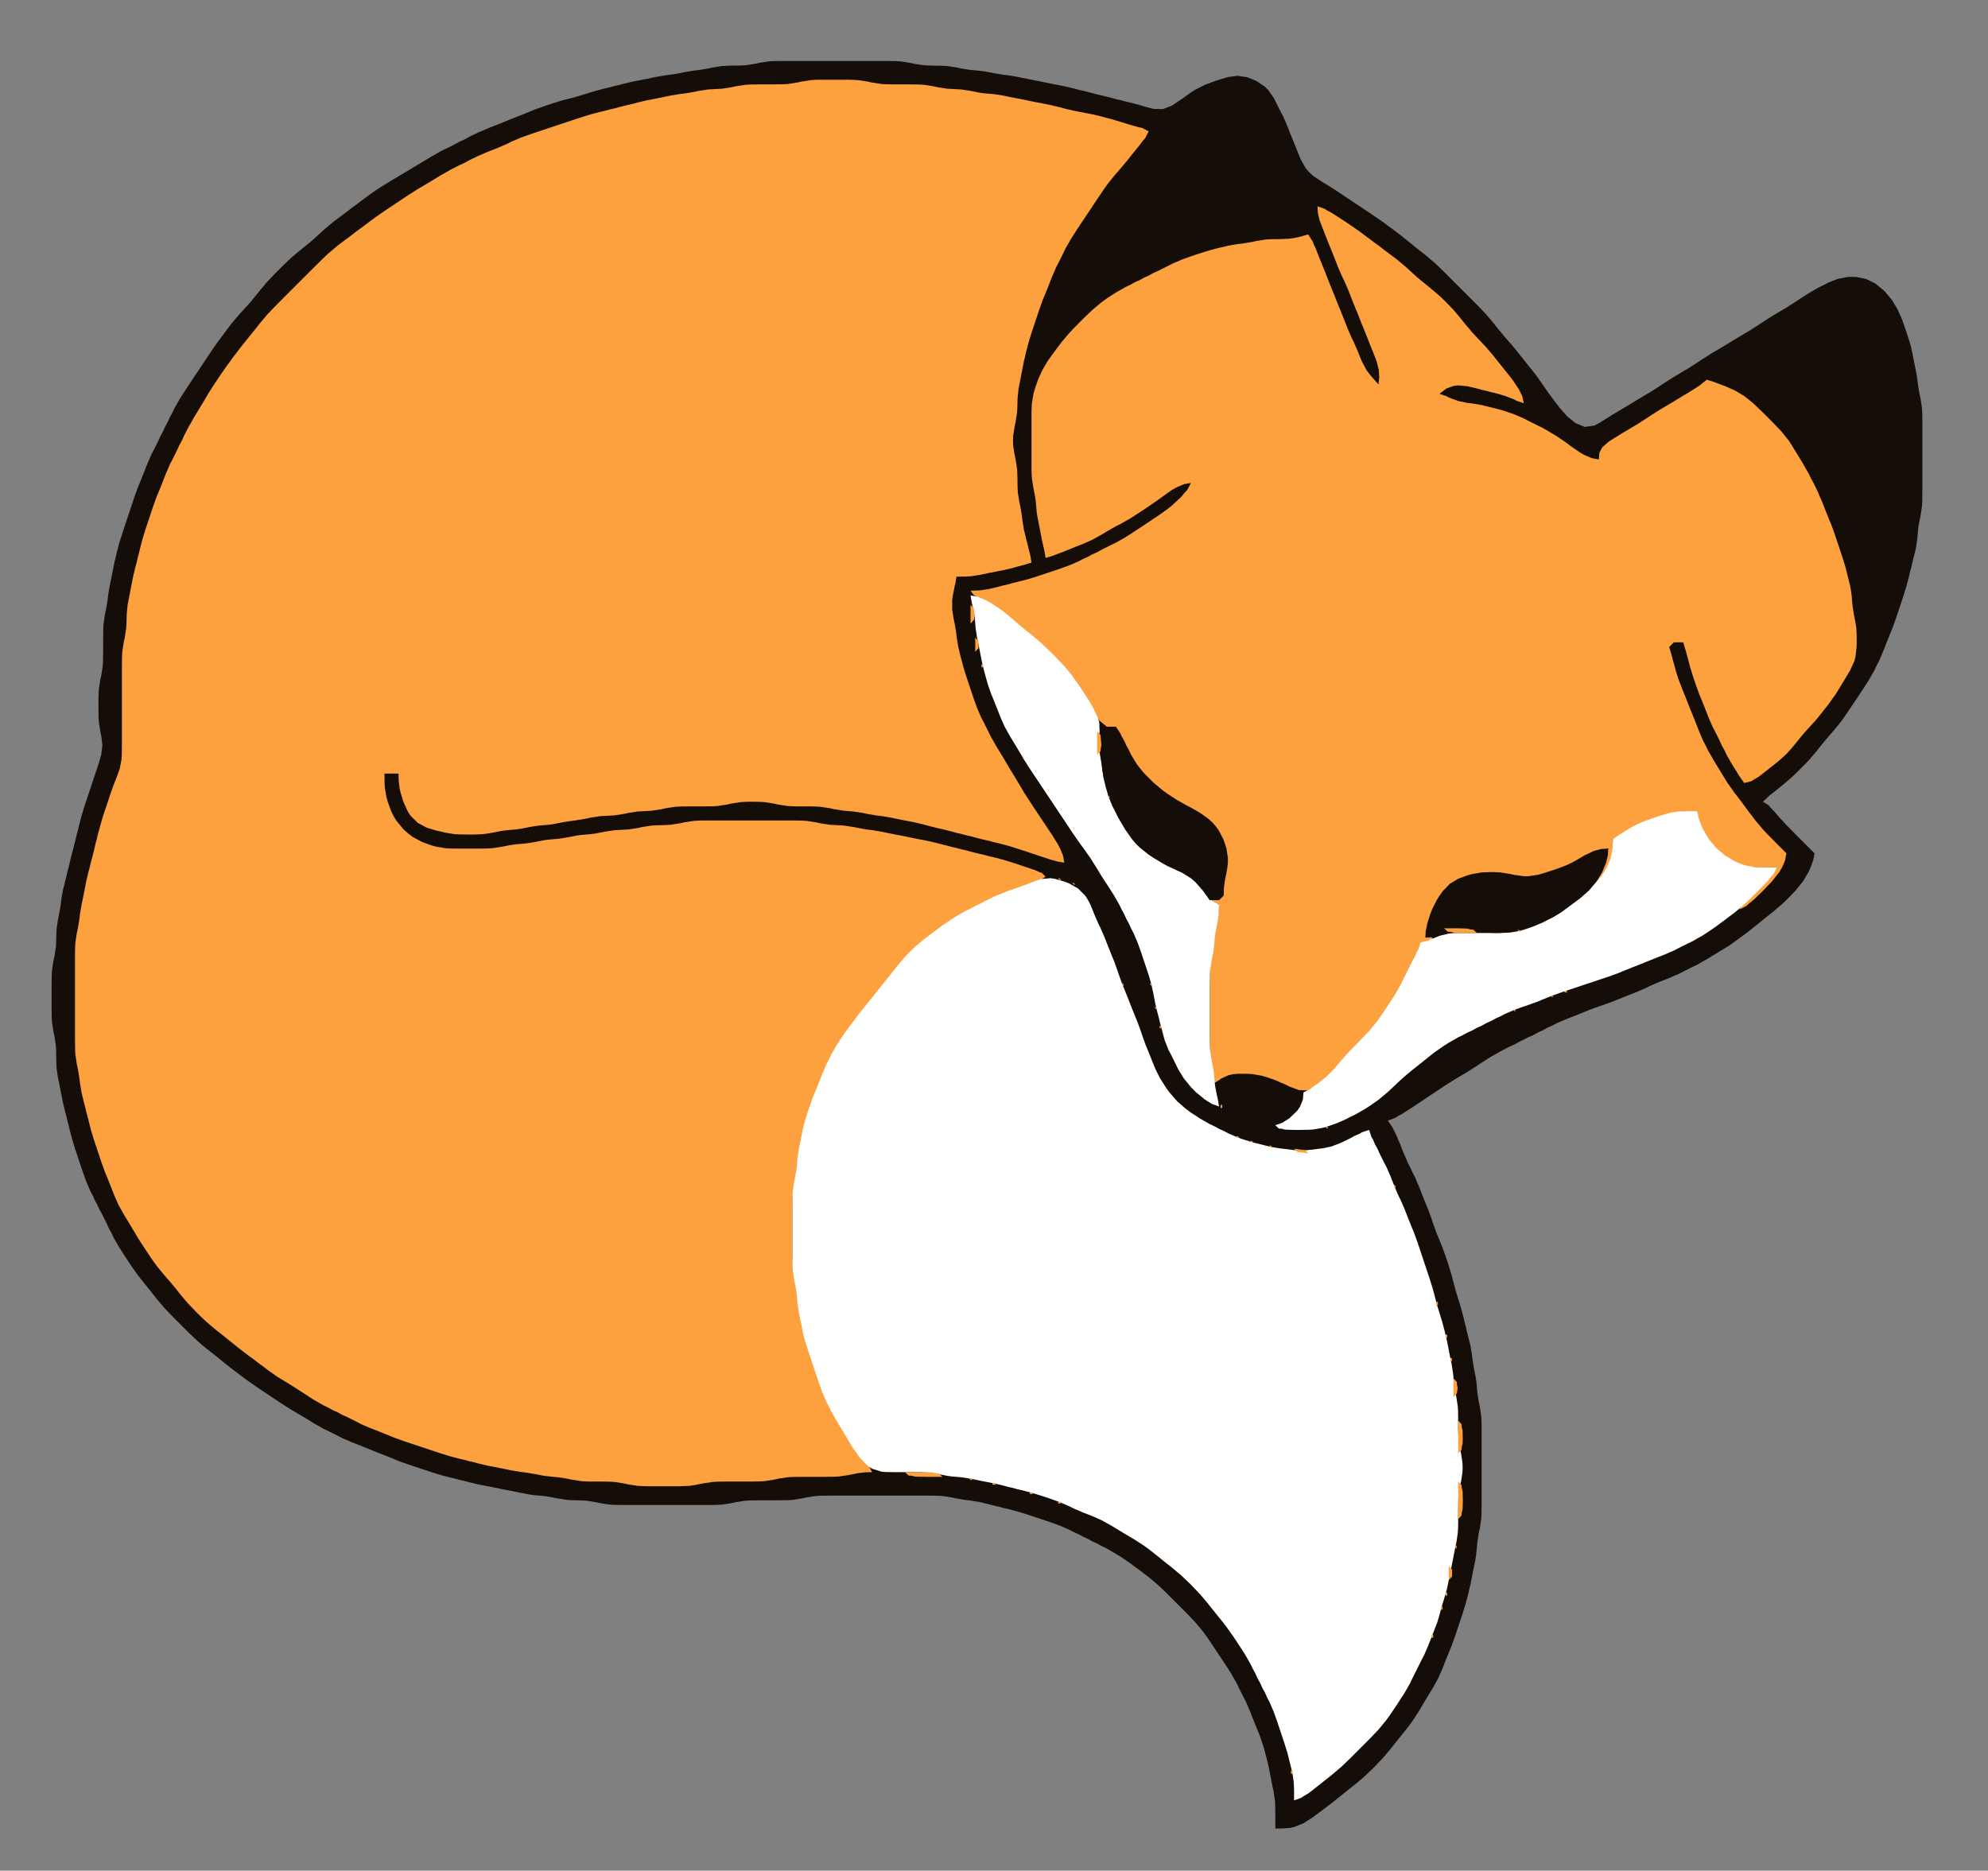 <?xml version="1.0" standalone="yes"?>
<svg xmlns="http://www.w3.org/2000/svg" width="424" height="399">
<rect width="100%" height="100%" fill="#808080" stroke="none"/>
<path style="fill:transparent;" d="M0 0L0 399L110 399L424 399L424 0L0 0z"/>
<path style="fill:#150e08; stroke:none;" d="M272 390L273.5 390L275.056 389.889L276 389.694L278 388.889L280 387.611L281 386.861L283 385.361L284 384.611L285 383.806L286 383L288 381.389L289 380.611L291 378.917L293 377L294.917 375L296.611 373L298.194 371L299.806 369L300.583 368L301.306 367L302.611 365L303.194 364L304.389 362L305.611 360L306.167 359L306.722 358L307.611 356L308.389 354L309.194 352L309.611 351L309.972 350L310.333 349L311 347L311.667 345L312 344L312.306 343L312.611 342L313.139 340L313.361 339L313.611 338L313.806 337L314.194 335L314.611 333L314.778 332L315 330L315.083 329L315.389 327L315.611 326L315.917 324L315.972 323L316 321L316 319L316 311L316 306L316 304L315.972 303L315.917 302L315.611 300L315.389 299L315.083 297L314.917 295L314.778 294L314.389 292L314.056 290L313.944 289L313.611 287L313.361 286L312.861 284L312.639 283L312.361 282L312.139 281L311.611 279L311.306 278L310.694 276L310.389 275L309.861 273L309.611 272L309.306 271L309 270L308.333 268L307.611 266L306.806 264L306.389 263L305.667 261L305.333 260L304.972 259L304.611 258L304.194 257L303.389 255L302.611 253L301.75 251L301.222 250L300.778 249L300.25 248L299.833 247L299.389 246L298.611 244L298.167 243L297.778 242.056L297 240.5L296 239L297.5 238.472L298.056 238.111L299.056 237.583L300 236.972L301 236.333L302 235.667L305 233.667L306 233L308 231.667L309 231.028L310 230.389L312 229.194L313 228.611L315 227.333L316 226.667L318 225.389L319 224.833L320 224.25L322 223.222L323 222.778L324 222.222L326 221.222L327 220.778L328 220.222L329 219.778L330 219.222L331 218.778L332 218.25L334 217.389L336 216.611L338 215.806L339 215.389L341 214.667L342 214.333L343 213.972L344 213.611L345 213.194L347 212.389L349 211.611L351 210.75L352 210.25L354 209.389L356 208.611L357 208.167L358 207.75L359 207.222L361 206.222L362 205.75L363 205.167L364 204.611L366 203.389L368 202.167L369 201.556L370 200.833L372 199.361L373 198.611L374 197.806L376 196.194L377 195.389L378 194.611L380 192.917L381 191.972L382.917 190L384.528 188L385.722 186L386.139 185.056L386.722 183.5L387 182L383 178L381.028 176L379.222 174.028L378.444 173.111L377.667 172.306L377.25 171.778L376 171L377.5 169.583L378.056 169.167L380 167.611L382 165.917L383 164.972L384.972 163L385.917 162L387.611 160L388.389 159L389.222 158L390.056 157L390.944 156L392.583 154L393.306 153L394.667 151L396 149L397.333 147L397.972 146L398.611 145L399.75 143L400.222 142L400.75 141L401.167 140L401.611 139L402.389 137L403.194 135L403.611 134L404.333 132L404.667 131L405.333 129L406 127L406.306 126L406.611 125L407.139 123L407.361 122L407.639 121L407.861 120L408.361 118L408.611 117L408.917 115L409.083 113L409.222 112L409.611 110L409.917 108L409.972 107L410 105L410 104L410 102L410 95L410 92L410 91L410 89L409.972 88L409.917 87L409.611 85L409.389 84L409.056 82L408.944 81L408.611 79L408.194 77L407.806 75L407.583 74L407.306 73L406.667 71L405.972 69L405.611 68L405.167 67L404.722 66L403.528 64L401.917 62.083L400 60.5L398 59.5L396 59.083L395 59.056L394 59.083L392 59.472L390 60.25L389 60.778L388 61.25L386 62.389L385 63.028L384 63.667L383 64.333L381 65.611L379 66.805L378 67.389L376 68.667L375 69.333L373 70.611L372 71.195L370 72.389L368 73.611L366 74.805L365 75.389L363 76.667L362 77.333L360 78.611L359 79.195L357 80.389L355 81.667L354 82.333L353 82.972L352 83.611L351 84.195L349 85.389L347 86.611L345 87.805L344 88.389L343 89.028L341 90.278L340 90.778L338 91.056L336.028 90.25L334.222 88.778L332.639 86.972L331.139 85L330.389 84L329 82L328.306 81L327.583 80L326.806 79L325.194 77L323.611 75L321.944 73L321.056 72L319.389 70L318.611 69L316.917 67L315 65L313 63L310 60L308 58L307 57.028L306 56.083L304 54.389L303 53.611L302 52.806L300 51.194L299 50.389L297 48.861L296 48.139L295 47.389L294 46.694L293 46L292 45.333L290 44L287 42L285 40.667L283 39.389L282 38.806L280.083 37.528L279.25 36.75L278.5 35.917L277.417 34L276.611 32L275.806 30L275.389 29L274.611 27L273.75 25L273.222 24L272.222 22L271.75 21.028L270.528 19.25L269.75 18.472L267.972 17.278L267 16.861L266 16.472L264 16.167L262 16.417L260 17L259 17.333L257 18.083L255 19.083L254 19.722L252 21.139L250 22.5L248 23.278L246 23.222L244 22.695L243 22.389L241 21.861L240 21.639L239 21.361L238 21.139L237 20.861L235 20.361L234 20.139L233 19.861L231 19.361L230 19.139L229 18.861L227 18.389L226 18.195L224 17.805L223 17.611L222 17.389L221 17.195L219 16.805L218 16.611L217 16.389L215 16.055L214 15.944L212 15.611L210 15.222L208 15L207 14.917L205 14.611L204 14.389L202 14.083L201 14.028L199 14L198 13.972L197 13.917L195 13.611L194 13.389L192 13.083L191 13.028L189 13L187 13L179 13L170 13L168 13L167 13L165 13.028L164 13.083L162 13.389L161 13.611L159 13.917L158 13.972L156 14L155 14.028L154 14.083L152 14.389L151 14.611L149 14.944L148 15.056L146 15.389L144 15.778L142 16.055L140 16.389L138 16.805L136 17.195L135 17.389L133 17.861L132 18.139L131 18.361L130 18.639L129 18.861L127 19.389L126 19.695L124 20.305L123 20.611L121 21.139L120 21.389L119 21.695L118 22L116 22.667L114 23.389L113 23.805L111 24.611L109 25.389L108 25.805L106 26.611L104 27.389L103 27.833L102 28.25L100 29.222L99 29.778L98 30.222L97 30.778L95 31.778L94 32.25L93 32.833L92 33.389L90 34.611L89 35.194L88 35.806L86 37L84 38.194L83 38.806L81 40.028L79 41.389L78 42.139L77 42.861L76 43.639L75 44.361L74 45.139L72 46.639L71 47.389L69 49.083L67 50.917L66 51.778L64 53.389L63 54.222L62 55.083L60 57L59 58L57.083 60L55.389 62L53.778 64L52.917 65L51.083 67L49.389 69L48.639 70L47.139 72L46.389 73L45 75L44.333 76L43 78L41 81L40.333 82L39.028 84L38.389 85L37.25 87L36.778 88L36.222 89L35.778 90L35.222 91L34.778 92L34.222 93L33.778 94L32.778 96L32.25 97L31.833 98L31.389 99L30.611 101L29.806 103L29.389 104L28.667 106L28.333 107L27.667 109L26.667 112L26.333 113L25.694 115L25.389 116L24.861 118L24.639 119L24.389 120L24.194 121L23.806 123L23.389 125L23.056 127L22.944 128L22.611 130L22.389 131L22.083 133L22.028 134L22 136L22 138L22 139L21.972 141L21.917 142L21.611 144L21.389 145L21.083 147L21.028 148L21 149L21 151L21.028 153L21.083 154L21.389 156L21.611 157L21.833 159L21.583 161L21.306 162L21 163L20.333 165L18.667 170L18 172L17.389 174L17.139 175L16.861 176L16.639 177L16.361 178L16.139 179L15.861 180L15.639 181L15.361 182L14.861 184L14.639 185L14.361 186L14.139 187L13.639 189L13.389 190L13.056 192L12.944 193L12.778 194L12.389 196L12.083 198L12.028 199L11.972 201L11.917 202L11.611 204L11.389 205L11.083 207L11.028 208L11 210L11 212L11 215L11.028 217L11.083 218L11.389 220L11.611 221L11.917 223L11.972 224L12 226L12.028 227L12.083 228L12.389 230L12.611 231L12.806 232L13.194 234L13.389 235L13.861 237L14.139 238L14.361 239L14.639 240L14.861 241L15.389 243L15.694 244L16 245L16.667 247L17.333 249L17.667 250L18.028 251L18.389 252L19.25 254L19.778 255L20.222 256L20.778 257L21.222 258L21.778 259L22.778 261L23.222 262L23.778 263L24.25 264L25.389 266L26.028 267L27.333 269L28 270L29.417 272L30.194 273L31.806 275L32.611 276L33.389 277L35.083 279L36.028 280L38 282L39 283L40 284L42 285.917L43 286.778L44 287.611L46 289.194L48 290.806L49 291.611L50 292.361L51 293.139L53 294.611L54 295.306L55 296L57 297.333L59 298.667L60 299.333L62 300.611L63 301.194L65 302.389L67 303.611L68 304.167L69 304.75L70 305.222L72 306.222L73 306.75L74 307.167L75 307.611L77 308.389L79 309.194L80 309.611L82 310.389L84 311.194L85 311.611L86 311.972L87 312.333L88 312.667L90 313.333L92 314L93 314.306L94 314.611L96 315.139L97 315.361L98 315.639L99 315.861L100 316.139L102 316.611L103 316.806L105 317.194L106 317.389L107 317.611L108 317.806L110 318.194L111 318.389L113 318.778L114 318.917L116 319.083L117 319.222L119 319.611L121 319.917L122 319.972L124 320.028L125 320.083L127 320.389L128 320.611L130 320.917L131 320.972L133 321L136 321L144 321L150 321L152 321L153 320.972L154 320.917L156 320.611L157 320.389L159 320.083L160 320.028L162 320L163 320L166 320L168 319.972L169 319.917L171 319.611L172 319.389L174 319.083L175 319.028L177 319L178 319L180 319L189 319L196 319L198 319L200 319.028L201 319.083L203 319.389L204 319.611L205 319.778L206 319.944L207 320.056L209 320.389L211 320.861L212 321.139L213 321.361L214 321.639L215 321.861L217 322.389L219 323L220 323.333L222 324L224 324.667L225 325.028L226 325.389L228 326.25L229 326.778L230 327.222L231 327.778L232 328.222L233 328.778L234 329.222L235 329.778L236 330.25L237 330.833L239 332.028L241 333.389L242 334.139L243 334.861L245 336.389L247 338.083L248 339.028L249 340L251 342L253 344L254.917 346L256.583 348L257.306 349L258 350L259.333 352L260.667 354L261.333 355L262.611 357L263.167 358L263.75 359L264.222 360L265.222 362L265.75 363L266.167 364L266.611 365L267.389 367L268.194 369L268.611 370L268.972 371L269.611 373L269.861 374L270.139 375L270.611 377L270.806 378L271.194 380L271.389 381L271.611 382L271.917 384L271.972 385L272 386.944L272 387.944L272 390z"/>
<path style="fill:#fda13f; stroke:none;" d="M186 314L185.25 312.5L184.778 311.944L184.111 310.944L183.389 310L182.028 308L180.806 306L179.611 304L178.389 302L177.833 301L177.25 300L176.778 299L176.25 298L175.389 296L175.028 295L174.667 294L174.333 293L173.667 291L172.667 288L172.333 287L172 286L171.417 284L171.194 283L170.806 281L170.389 279L170.083 277L169.917 275L169.778 274L169.389 272L169.222 271L169.083 270L169 268L169 266L169 261L169 259L169 258L169.028 256L169.083 255L169.389 253L169.611 252L169.917 250L170.083 248L170.389 246L170.806 244L171.194 242L171.417 241L171.694 240L172.333 238L173.028 236L173.389 235L173.806 234L174.611 232L175.389 230L176.25 228L176.778 227L177.25 226L177.833 225L178.389 224L179.694 222L180.389 221L181.139 220L182.639 218L183.389 217L184.194 216L185.806 214L186.611 213L187.389 212L189 210L190.611 208L191.389 207L193.083 205L195 203.028L196 202.083L198 200.389L199 199.639L200 198.861L201 198.139L202 197.389L204 196.028L205 195.389L207 194.25L208 193.778L209 193.222L210 192.778L211 192.222L213 191.25L215 190.389L217 189.667L218 189.333L219.944 188.639L220.944 188.167L221.5 187.972L223 187L222.222 186.194L221.694 186.028L220.889 185.639L219.972 185.333L218 184.667L216 184L215 183.694L214 183.389L212 182.861L211 182.639L210 182.361L209 182.139L207 181.639L206 181.361L205 181.139L204 180.861L203 180.639L202 180.361L201 180.139L200 179.861L198 179.389L197 179.194L195 178.806L193 178.389L192 178.194L190 177.806L189 177.611L188 177.389L186 177.056L185 176.944L184 176.778L182 176.389L180 176.083L179 176.028L177 175.917L175 175.611L174 175.389L172 175.083L171 175.028L169 175L167 175L159 175L152 175L150 175L149 175.028L148 175.083L146 175.389L145 175.611L143 175.917L142 175.972L140 176.028L139 176.083L137 176.389L136 176.611L134 176.917L132 177.028L131 177.083L129 177.389L127 177.778L126 177.917L124 178.083L123 178.222L121 178.611L119 178.917L117 179.083L116 179.222L114 179.611L113 179.778L112 179.917L110 180.083L109 180.222L107 180.611L105 180.917L104 180.972L102 181L101 181L99 181L97 181L96 180.972L95 180.917L93 180.583L92 180.306L90 179.583L88 178.5L87.028 177.75L86.083 176.917L84.5 175L83.917 174L83.417 173L82.694 171L82.417 170L82.083 168.056L82.028 167.056L82 165L85 165L85.028 166.5L85.222 168.056L85.417 169L86.028 171L86.917 172.972L87.5 173.917L89.083 175.5L91 176.528L93 177.139L94 177.361L95 177.611L97 177.917L98 177.972L100 178L101 178L103 177.917L104 177.778L105 177.611L107 177.222L108 177.083L110 176.917L111 176.778L113 176.389L114 176.222L115 176.083L117 175.917L118 175.778L120 175.389L121 175.222L123 174.944L125 174.611L126 174.389L128 174.083L130 173.972L131 173.917L133 173.611L134 173.389L136 173.083L137 173.028L139 172.917L141 172.611L142 172.389L144 172.083L145 172.028L147 172L148 172L150 172L152 171.972L153 171.917L155 171.611L156 171.389L158 171.083L159 171.028L160 171L162 171.028L163 171.083L165 171.389L166 171.611L168 171.917L169 171.972L171 172L173 172L174 172.028L175 172.083L177 172.389L178 172.611L180 172.917L182 173.083L184 173.389L185 173.611L187 173.944L188 174.056L190 174.389L192 174.806L194 175.194L195 175.389L197 175.861L198 176.139L200 176.639L201 176.861L203 177.361L204 177.639L205 177.861L206 178.139L207 178.361L208 178.639L210 179.139L211 179.361L212 179.639L213 179.861L215 180.389L216 180.694L218 181.333L219 181.667L221 182.333L222 182.667L223.944 183.306L224.944 183.583L225.5 183.75L227 184L226.722 182.5L226.083 180.944L225.583 180L224.333 178L223 176L222.333 175L221 173L220.333 172L219.028 170L218.389 169L217.806 168L216.611 166L215.389 164L214.806 163L213.611 161L212.389 159L211.833 158L211.25 157L210.778 156L209.778 154L209.25 153L208.833 152L208.389 151L208.028 150L207.667 149L207 147L206.333 145L206 144L205.389 142L205.139 141L204.861 140L204.389 138L204.056 136L203.944 135L203.611 133L203.389 132L203.083 130L203.083 128L203.222 127L203.611 125.056L203.75 124.5L204 123L206.056 122.972L207.056 122.917L209 122.611L211 122.194L213 121.806L214 121.611L216 121.139L216.944 120.861L217.944 120.611L220 120L219.75 118.5L219.361 116.944L219.139 116L218.861 115L218.639 114L218.389 113L218.056 111L217.944 110L217.611 108L217.389 107L217.083 105L217.028 104L217 102L216.972 101L216.917 100L216.611 98L216.389 97L216.083 95L216.056 94L216.083 93L216.389 91L216.611 90L216.917 88L216.972 87L217.028 85L217.222 83L217.611 81L217.806 80L218.194 78L218.389 77L218.639 76L218.861 75L219.389 73L219.694 72L220 71L220.333 70L221 68L221.667 66L222.028 65L222.389 64L222.806 63L223.611 61L224.389 59L224.833 58L225.25 57L225.778 56L226.778 54L227.25 53L227.833 52L228.389 51L229.667 49L230.333 48L232.333 45L233.667 43L234.333 42L235.694 40L236.417 39L238.056 37L238.944 36L240.611 34L241.389 33L242.972 31.055L243.722 30.055L244.222 29.5L245 28L243.5 27.25L242.944 27.167L241 26.611L240 26.305L238 25.695L237 25.389L236 25.139L235 24.861L233 24.389L232 24.195L230 23.805L229 23.611L227 23.139L226 22.861L225 22.639L224 22.389L223 22.195L221 21.805L220 21.611L219 21.389L218 21.195L216 20.805L215 20.611L214 20.389L212 20.083L210 19.917L209 19.778L207 19.389L205 19.083L204 19.028L202 18.917L200 18.611L199 18.389L197 18.083L196 18.028L194 18L193 18L191 18L189 17.972L188 17.917L186 17.611L185 17.389L183 17.083L181 17L180 17L177 17L175 17L174 17.028L173 17.083L171 17.389L170 17.611L168 17.917L167 17.972L165 18L163 18L162 18L160 18.028L159 18.083L157 18.389L156 18.611L154 18.917L152 19.028L151 19.083L149 19.389L148 19.611L146 19.945L145 20.055L143 20.389L141 20.805L139 21.195L138 21.389L136 21.861L135 22.139L134 22.361L132 22.861L131 23.139L130 23.361L129 23.639L128 23.861L126 24.389L125 24.695L123 25.333L122 25.667L119 26.667L116 27.667L114 28.333L112 29.028L111 29.389L109 30.25L108 30.75L106 31.611L104 32.389L103 32.833L102 33.25L100 34.222L99 34.778L98 35.222L96 36.25L95 36.833L94 37.389L92 38.611L90 39.806L89 40.389L87 41.667L85 43L83 44.333L82 45L80 46.389L79 47.139L77 48.639L76 49.361L75 50.139L73 51.639L72 52.389L70 54.083L69 55.028L67 57L66 58L63 61L61 63L60 64L58.028 66L57.083 67L55.389 69L54.611 70L53 72L51.389 74L49.861 76L49.139 77L48.389 78L47.694 79L47 80L45.667 82L45.028 83L44.389 84L43.806 85L42.611 87L41.389 89L40.833 90L40.25 91L39.222 93L38.778 94L38.222 95L37.778 96L36.778 98L36.25 99L35.833 100L35.389 101L34.611 103L33.806 105L33.389 106L32.667 108L32.333 109L31.667 111L31 113L30.694 114L30.389 115L29.861 117L29.639 118L29.361 119L29.139 120L28.861 121L28.389 123L28.194 124L27.806 126L27.611 127L27.222 129L27.028 131L26.972 133L26.917 134L26.611 136L26.389 137L26.083 139L26.028 140L26 142L26 143L26 145L26 156L26 158L26 159L25.972 161L25.917 162L25.528 164L24.806 166L24.389 167L23.667 169L23 171L22.333 173L22 174L21.694 175L21.139 177L20.861 178L20.639 179L20.361 180L20.139 181L19.639 183L19.361 184L19.139 185L18.861 186L18.389 188L18.194 189L17.806 191L17.389 193L17.056 195L16.944 196L16.611 198L16.389 199L16.083 201L16.028 202L16 203L16 205L16 212L16 220L16 222L16.028 224L16.083 225L16.389 227L16.611 228L16.778 229L16.944 230L17.056 231L17.389 233L17.861 235L18.139 236L18.361 237L18.639 238L19.139 240L19.389 241L19.694 242L20 243L20.333 244L21 246L21.667 248L22.028 249L22.389 250L22.806 251L23.611 253L24.389 255L24.833 256L25.278 257L25.833 258L26.389 259L27.611 261L28.806 263L29.389 264L30.028 265L31.333 267L32.694 269L33.417 270L35.056 272L35.944 273L36.778 274L37.611 275L38.389 276L40.083 278L42 280L43 280.972L44 281.917L46 283.611L47 284.389L49 286L51 287.611L53 289.139L54 289.861L55 290.639L56 291.361L57 292.139L59 293.556L60 294.167L62 295.389L64 296.667L66 297.972L67 298.611L69 299.75L70 300.222L71 300.778L72 301.222L73 301.778L74 302.222L76 303.222L77 303.75L79 304.611L81 305.389L83 306.194L84 306.611L86 307.333L87 307.667L90 308.667L93 309.667L94 310L95 310.306L96 310.611L98 311.139L99 311.361L100 311.639L101 311.861L102 312.139L104 312.611L105 312.806L107 313.194L109 313.611L111 313.944L112 314.056L114 314.389L116 314.778L118 315L119 315.083L121 315.389L122 315.611L124 315.917L125 315.972L126 316L128 316L130 316.028L131 316.083L133 316.389L134 316.611L136 316.917L137 316.972L138 317L140 317L143 317L145 317L147 316.917L148 316.778L150 316.389L152 316.083L153 316.028L155 316L156 316L159 316L160 316L162 315.972L163 315.917L165 315.611L166 315.389L168 315.083L169 315.028L171 315L172 315L175 315L176 315L178 314.972L179 314.917L181 314.611L182.944 314.222L184.5 314.028L186 314M281 44L281.083 45.5L281.472 47.056L281.833 48L282.611 50L283.389 52L283.806 53L284.611 55L285.389 57L286.25 59L286.75 60L287.611 62L288.389 64L289.194 66L289.611 67L290.389 69L290.806 70L291.611 72L292.389 74L292.806 75L293.583 77L294.083 78.945L294.167 80.5L294 82L292.194 79.945L291.444 78.945L290.417 77L289.611 75L288.75 73L288.25 72L287.389 70L286.611 68L285.806 66L285.389 65L284.611 63L284.194 62L283.389 60L282.611 58L281.806 56L281.389 55L280.639 53.056L280.167 52.056L279.972 51.5L279 50L276.944 50.583L275.944 50.778L275 50.917L273 51L271 51.028L270 51.083L268 51.389L267 51.611L266 51.778L265 51.944L264 52.056L262 52.389L261 52.639L260 52.861L258 53.389L257 53.694L255 54.333L253 55.028L252 55.389L251 55.833L250 56.25L249 56.778L247 57.778L246 58.222L245 58.778L244 59.222L243 59.778L242 60.222L241 60.778L240 61.25L239 61.833L238 62.389L236 63.694L235 64.417L233 66.083L231 68L229.028 70L228.083 71L226.389 73L225.639 74L224.167 76L223.444 77L222.278 79L221.389 81L220.694 83L220.417 84L220.083 86L220 88L220 89L220 90L220 93L220 98L220 100L220.028 101L220.083 102L220.389 104L220.778 106L220.917 107L221.083 109L221.222 110L221.611 112L221.806 113L222.194 115L222.389 115.944L222.75 117.5L223 119L224.5 118.556L225.056 118.333L227 117.611L228 117.194L230 116.389L231 116L233 115.111L235 114L236 113.389L238 112.25L239 111.75L241 110.611L242 109.972L244 108.667L245 108L247 106.611L249 105.167L250 104.472L250.944 103.944L252.5 103.278L254 103L253.222 104.5L252.694 105.056L251.889 106.028L250 107.778L249 108.583L247 110L245 111.333L243 112.667L241 113.972L240 114.611L238 115.75L237 116.222L235 117.222L234 117.778L233 118.222L232 118.778L231 119.222L230 119.75L228 120.611L227 120.972L226 121.333L224 122L222 122.667L221 123L219 123.611L218 123.861L216 124.361L215 124.639L214 124.861L213 125.139L211 125.611L209.056 125.917L207 126L207.778 127L208.306 127.25L209.111 127.861L210.028 128.389L211 129.028L213 130.417L215 132.056L216 132.944L217 133.778L218 134.611L219 135.389L221 137.083L223 139L224 140L225.972 142L226.917 143L228.583 145L230 147L231.333 149L231.972 150L233.194 151.972L233.833 152.889L234.472 153.694L236.056 155L236.944 155.611L238.528 157.111L239.75 159L240.222 160L240.778 161L241.25 162L242.472 164L244.083 165.972L245.028 166.917L247 168.583L248 169.306L250 170.611L252 171.75L253 172.25L254 172.833L255 173.389L255.972 174.028L257.778 175.417L259.278 177.083L259.917 178.028L260.917 180L261.556 182L261.694 183L261.694 184L261.389 186L260.972 188L260.694 188.944L260.278 189.806L259.722 190.444L258.944 190.861L257 191L257.722 192.139L258.25 192.333L260 193L259.917 194.5L259.778 195.056L259.611 196.056L259.222 198L259.083 199L258.917 201L258.778 202L258.389 204L258.083 206L258.028 207L258 208L258 210L258 216L258 221L258 223L258.028 224L258.083 225L258.389 227L258.611 227.944L258.778 228.944L258.917 229.5L259 231L260.083 230.333L260.472 230.028L262.083 229.306L263.028 229.111L264 229.028L266 229.028L267 229.083L269 229.417L270 229.694L272 230.389L273 230.833L274 231.25L275 231.75L277 232.5L279 232.583L280 232.278L281.972 231.111L282.917 230.361L284.611 228.778L286.222 226.972L288.028 225L290 223L291.917 221L292.778 220L293.583 219L295 217L295.667 216L296.972 214L297.611 213L298.75 211L299.222 210L299.778 209L300.222 208L300.778 207L301.222 206L302.25 204.028L303.417 202.333L304.583 201.361L306 201L305.361 199.917L304.833 198.722L304.722 197.917L304.806 196.972L305.056 196L305.417 195L306.417 193L307.694 191.028L308.417 190.083L310.083 188.5L311.028 187.917L313 187.028L315 186.417L316 186.222L317 186.083L319 186.083L321 186.389L322 186.611L324 186.917L326 186.972L327 186.917L329 186.583L330 186.306L332 185.667L333 185.333L335 184.583L336 184.111L337 183.583L339 182.417L339.944 181.917L341.5 181.278L343 181L342.722 182.5L342.139 184.056L341.75 185L341.25 185.944L340.833 186.944L340.5 187.5L340 189L341.222 188.222L341.583 187.694L342.722 185.972L343.528 184L343.917 182.056L343.972 181.056L344 179L345.5 178.472L346.056 178.111L347.056 177.583L348 177L349 176.417L351 175.417L352 175.028L354 174.333L355 174L357 173.417L358.944 173.083L359.944 173.028L362 173L362.083 174.5L362.472 176.056L363.278 178L363.861 179L364.472 179.972L366.083 181.75L367.028 182.528L369 183.722L370 184.139L371 184.528L372 184.75L373 184.917L375 185L375.944 185L376.944 185L379 185L376.944 187.056L375.944 188.056L374.028 190L373.111 190.944L372.306 191.944L371.778 192.5L371 194L372.5 193.222L373.056 192.694L374.056 191.889L376 190L377.917 188L379.5 186L380.056 185.056L380.722 183.5L381 182L378.944 179.944L377.028 178L376.083 177L374.389 175L373.639 174L372.861 173L372.139 172L370.639 170L369.861 169L369.167 168L368.444 167L367.833 166L366.611 164L365.389 162L364.833 161L364.25 160L363.778 159L363.25 158L362.389 156L361.611 154L360.806 152L360.389 151L359.611 149L358.806 147L358.028 145L357.389 143L357.139 142L356.861 141.056L356.611 140.056L356 138L357 137L359 137L359.611 139.056L360.139 141L360.389 142L360.694 143L361 144L361.667 146L362.389 148L362.806 149L363.611 151L364.389 153L365.25 155L365.778 156L366.778 158L367.222 159L367.778 160L368.25 161L369.389 163L370.611 164.944L370.944 165.5L372 167L373.5 166.639L374.056 166.278L375.056 165.694L376 164.972L378 163.389L379 162.611L380.917 160.917L381.778 159.972L382.611 159L384.222 157L385.083 156L386.917 154L387.778 153L389.361 151L390.139 150L390.833 149L391.556 148L392.167 147L393.389 145L394.583 143L395.5 141L395.75 140L395.972 138L396 137C396.014 135.999 395.986 134.998 395.917 134L395.778 133L395.389 131L395.222 130L395.083 129L394.917 127L394.778 126L394.611 125L394.361 124L393.861 122L393.611 121L393 119L392.667 118L392 116L391.333 114L390.611 112L390.194 111L389.389 109L388.611 107L388.167 106L387.75 105L386.778 103L386.222 102L385.75 101L385.167 100L384.611 99L383.389 97L382.167 95L381.528 94L379.917 92L378 90L377 89L376 88L374 86.083L373 85.25L372 84.472L371 83.861L370 83.278L368 82.389L366.056 81.667L365.5 81.445L364 81L362.5 82.222L361.944 82.583L360 83.805L359 84.389L357 85.611L355 86.805L354 87.389L352 88.667L351 89.333L349 90.611L348 91.195L347 91.805L346 92.389L344.028 93.611L343.111 94.195L341.722 95.417L341.111 96.583L341 98L339.5 97.722L337.944 97.055L337 96.528L335 95.139L334 94.389L332 93.028L330 91.833L329 91.25L328 90.778L326 89.778L325 89.25L323 88.389L321 87.695L320 87.389L319 87.139L317 86.639L316 86.389L314 86.055L313 85.945L311 85.528L309.056 84.805L308.5 84.5L307 84L308.5 82.861L310.056 82.305L311 82.195L313 82.389L315 82.861L316 83.139L317 83.361L318 83.639L319 83.861L321 84.445L322.944 85.195L323.5 85.5L325 86L324.667 84.5L323.889 82.945L322.583 81L321 79L319.389 77L318.611 76L316.917 74L315.972 73L314.083 71L312.389 69L311.611 68L309.917 66L308 64.028L307 63.083L305 61.389L303 59.778L302 58.917L300 57.083L298 55.389L297 54.639L295 53.139L294 52.361L293 51.639L291 50.139L290 49.389L289 48.694L288 48L286 46.667L285 46.028L284.056 45.417L283.056 44.889L282.5 44.528L281 44z"/>
<path style="fill:#ffffff; stroke:none;" d="M207 127L207.25 128.5L207.389 129.056L207.778 131L207.917 132L208.083 134L208.389 136L208.611 137L209 139L209.389 141L209.861 143L210.139 144L210.694 146L211.389 148L211.806 149L212.611 151L213.389 153L213.833 154L214.278 155L214.833 156L215.389 157L216.611 159L217.806 161L218.389 162L219.028 163L219.667 164L221 166L221.667 167L223 169L226.333 174L228.333 177L229 178L230.389 180L231.139 181L231.833 182L232.556 183L233.167 184L233.806 185L235.028 187L236.333 189L236.972 190L237.611 191L238.75 193L239.222 194L239.778 195L240.222 196L240.778 197L241.222 198L241.75 199L242.611 201L242.972 202L243.333 203L244 205L244.667 207L245 208L245.583 210L246 212L246.194 213L246.389 214L246.861 216L247.139 217L247.361 218L247.639 219L248.167 221L248.444 222L249.25 224L249.778 225L250.778 227L251.25 228L251.861 229L252.472 230L254.083 231.972L255.028 232.917L256.944 234.5L258.5 235.472L260 236L259.75 234.5L259.611 233.944L259.222 232L259.083 231L258.917 229L258.778 228L258.389 226L258.083 224L258.028 223L258 222L258 220L258 214L258 211L258 210L258.028 208L258.083 207L258.389 205L258.778 203L258.917 202L259.083 200L259.222 199L259.611 197L259.917 195.056L260 193L258.583 192.222L258.194 191.694L257.417 190.889L256.833 190L255.528 188.25L254.75 187.5L252.972 186.417L251 185.583L249 184.583L248 183.972L246 182.583L244 180.917L242.083 179L241.222 178L240.417 177L239.028 175L237.833 173L237.278 172L236.861 171L236.444 170L236.167 169L235.861 168L235.389 166L235.056 164L234.944 163L234.611 161L234.306 159L234.389 157L234.528 156L234.444 154L234.111 153L233.167 151L232.611 150L231.972 149L230.667 147L230 146L228.583 144L227.778 143L226.917 142L225.972 141L225 140L224 139L222 137.083L220 135.389L219 134.611L218 133.778L217 132.944L216 132.056L214 130.417L212 129.028L211 128.417L210.056 127.917L208.5 127.278L207 127z"/>
<path style="fill:#fda13f; stroke:none;" d="M207 129L207 133L207.722 132.222L207.889 131L207.722 130.278L207.722 129.778L207 129M208 136L208 139L208.694 138.25L208.694 137.806L208.694 136.75L208 136M209.333 141.667L209.333 142.333L209.667 142.333L209.667 141.667L209.333 141.667M210 145L211 146L210 145M211 148L212 149L211 148M212 150L213 151L212 150z"/>
<path style="fill:#150e08; stroke:none;" d="M235 155L235 160L235 162L235.028 163L235.083 164L235.417 166L236 168L236.333 169L237.028 171L237.389 172L238.278 174L238.833 175L240.028 177L241.417 178.972L242.222 179.917L243.083 180.778L245 182.306L246 182.972L248 184.167L249 184.722L250 185.167L251 185.639L252 186.083L253.972 187.306L254.917 188.111L256.528 189.944L258 192L260 192L261 191L261.028 189.5L261.222 187.944L261.611 186L261.778 185L261.889 184L261.889 183L261.583 181L261.278 180L260.917 179L259.917 177.083L259.278 176.222L258.583 175.417L257.778 174.694L255.972 173.389L254 172.25L253 171.75L252 171.167L251 170.611L249 169.306L248 168.583L246 166.917L244.083 165L243.25 164L242.472 163L241.25 161L240.778 160L240.222 159L239.806 158.056L239.222 157.056L239 156.5L238 155L235 155z"/>
<path style="fill:#fda13f; stroke:none;" d="M234 156L234 161L234.722 160.222L234.75 159.694L234.917 158.917L234.75 157.306L234.722 156.778L234 156M216 158L217 159L216 158M217 160L218 161L217 160M219 163L220 164L219 163M220 165L221 166L220 165M221 166L222 167L221 166M235 166L236 167L235 166M222 168L223 169L222 168M223 169L224 170L223 169M236.333 169.667L236.333 170L236.667 170.333L236.667 170L236.333 169.667M224 171L225 172L224 171M225 172L226 173L225 172M237 172L238 173L237 172z"/>
<path style="fill:#ffffff; stroke:none;" d="M344 179L343.917 181.056L343.528 183L342.722 185L341.528 186.917L340.75 187.778L339.917 188.611L338 190.222L336 192L335 192.917L333 194.528L331 195.75L330 196.222L329 196.75L328 197.167L327 197.611L325 198.306L324 198.583L322 198.917L320 199L319 199L317 199L313 199L311 199L310 199.028L309 199.111L307 199.611L305.056 200.389L304.5 200.667L303 201L302.5 202.5L302.167 203.056L301.75 204.056L301.222 205L300.222 207L299.222 209L298.75 210L297.611 212L296.972 213L295.667 215L294.306 217L293.583 218L291.917 220L290 222L288.028 224L287.083 225L285.389 226.972L284.611 227.917L282.917 229.611L281.056 231.111L280.056 231.778L279.5 232.25L278 233L277.889 234.5L277.278 236.028L276.667 236.917L275.028 238.5L273.5 239.472L272 240L272.778 240.722L273.306 240.75L274.111 240.944L276 241L277 241L279 240.972L280 240.917L282 240.583L283 240.306L285 239.611L287 238.75L288 238.222L289 237.75L291 236.611L292 235.972L294 234.583L296 232.917L297 231.972L299 230.083L301 228.389L303 226.806L305 225.194L306 224.417L308 223.028L309 222.389L311 221.25L312 220.778L313 220.222L314 219.778L315 219.222L316 218.778L317 218.222L318 217.778L319 217.222L320 216.778L321 216.25L323 215.389L324 215.028L325 214.667L326 214.333L328 213.611L329 213.194L331 212.389L333 211.667L334 211.333L336 210.667L341 209L343 208.333L344 207.972L345 207.611L346 207.194L348 206.389L350 205.611L351 205.194L353 204.389L355 203.611L356 203.167L357 202.75L358 202.222L360 201.222L361 200.75L362 200.167L363 199.611L364 198.972L366 197.611L367 196.861L369 195.361L370 194.611L372 192.917L373 191.972L375 190L376.889 188.056L377.694 187.056L378.222 186.5L379 185L376.944 185L375 184.972L374 184.917L372 184.528L371 184.139L370 183.722L368 182.528L366.083 180.917L364.472 179L363.278 177L362.861 176.056L362.278 174.5L362 173L359.944 173L358 173.083L357 173.222L356 173.417L354 174L353 174.333L352 174.667L350 175.417L348 176.417L346.056 177.611L345.5 177.944L344 179z"/>
<path style="fill:#fda13f; stroke:none;" d="M238 174L239 175L238 174M227 175L228 176L227 175M240 177L241 178L240 177M229 178L230 179L229 178M231 181L232 182L231 181z"/>
<path style="fill:#150e08; stroke:none;" d="M304 200L305.5 199.889L307.056 199.389L309 198.611L311 198.139L312 198.111L314 198.389L316 198.778L317 198.917L319 199L320 198.972L321 198.917L323 198.611L324 198.361L326 197.833L327 197.556L329 196.75L330 196.222L331 195.75L333 194.556L334 193.833L336 192.361L337 191.611L338.917 189.917L340.528 188L341.139 187L341.722 186L342.528 184.056L342.917 182.5L343 181L341.5 181.083L339.944 181.5L338 182.417L336 183.583L335 184.111L334 184.583L332 185.333L331 185.667L329 186.306L328 186.583L326 186.889L325 186.889L323 186.611L322 186.389L320 186.083L319 186.028L318 186L316 186.083L314 186.417L313 186.694L311.028 187.417L309.222 188.5L307.694 190.083L307.028 191.028L306.417 192L305.417 194L305.028 195L304.417 196.944L304.222 197.944L304.083 198.5L304 200z"/>
<path style="fill:#fda13f; stroke:none;" d="M232 182L233 183L232 182M245 182L246 183L245 182M233 184L234 185L233 184M248 184L249 185L248 184M250 185L251 186L250 185M253 186L254 187L253 186z"/>
<path style="fill:#ffffff; stroke:none;" d="M276 384L277.5 383.472L278.056 383.083L279.056 382.5L280 381.778L282 380.194L284 378.611L286 376.917L288 375L289 374L291 372L292 371L293.917 369L295.583 367L296.306 366L297.667 364L298.972 362L299.611 361L300.75 359L301.222 358L302.222 356L303.222 354L303.75 353L304.167 352L304.611 351L305.389 349L306.167 347L306.556 346L307.139 344L307.389 343L308 341L308.583 339L309 337L309.389 335L309.611 334L309.806 333L310.194 331L310.389 330L310.611 329L310.917 327L310.972 326L311 325L311 324L311 322L311.028 320L311.083 319L311.389 317L311.611 316L311.917 314L311.944 313L311.917 312L311.611 310L311.389 309L311.083 307L311.028 306L311 305L311 303L310.972 301L310.917 300L310.611 298L310.222 296L310.083 295L309.917 293L309.611 291L309.194 289L308.806 287L308.611 286L308.361 285L308.139 284L307.611 282L307.306 281L306.694 279L306.389 278L306.139 277L305.611 275L305 273L304.333 271L303.333 268L302.667 266L302.333 265L301.972 264L301.611 263L301.194 262L300.389 260L299.611 258L298.75 256L298.25 255L297.389 253L296.611 251L295.75 249L295.222 248L294.222 246L293.778 245L293.25 244.056L292.833 243.056L292.5 242.5L292 241L290.5 241.5L289.944 241.833L288.944 242.25L288 242.778L286 243.75L284 244.528L282 244.944L281 245.056L280 245.194L278 245.389L277 245.389L276 245.306L274 245.056L273 244.944L271 244.611L270 244.361L268 243.861L267 243.611L265 242.972L264 242.611L262 241.75L261 241.222L260 240.778L259 240.222L258 239.75L256 238.611L254 237.306L253 236.583L251.083 234.917L249.417 233L248.694 232L247.417 230L246.417 228L245.611 226L244.806 224L244.389 223L243.667 221L243.333 220L242.611 218L242.194 217L241.389 215L240.611 213L239.806 211L239.389 210L239.028 209L238.667 208L238.333 207L237.611 205L237.194 204L236.389 202L235.611 200L234.75 198L234.25 197L233.389 195L232.583 193L232.083 192.028L231.5 191.083L229.917 189.5L228 188.417L227 188.028L225 187.444L224 187.306L222 187.5L221 187.833L219 188.611L217 189.333L215 190.028L213 190.833L212 191.25L210 192.222L209 192.778L208 193.222L207 193.778L206 194.25L204 195.389L203 196.028L201 197.389L200 198.139L199 198.861L197 200.389L196 201.222L195 202.083L193.083 204L191.389 206L190.611 207L189 209L188.194 210L186.611 212L185.806 213L184.194 215L183.389 216L182.639 217L181.139 219L180.389 220L179.694 221L178.389 223L177.25 225L176.778 226L176.25 227L175.833 228L175.389 229L174.611 231L173.806 233L173.389 234L172.667 236L172.333 237L172 238L171.417 240L171.194 241L170.806 243L170.389 245L170.083 247L169.917 249L169.778 250L169.389 252L169.083 254L169.028 255L169 257L169 259L169 262L169 267L169 269L169.028 270L169.083 271L169.389 273L169.778 275L169.917 276L170.083 278L170.389 280L170.806 282L171.194 284L171.417 285L172 287L172.333 288L172.667 289L173.333 291L174.333 294L174.667 295L175.389 297L175.833 298L176.25 299L176.778 300L177.25 301L177.833 302L178.389 303L179.611 305L180.806 307L181.389 308L182.028 309L183.417 310.972L185.083 312.667L186.028 313.278L188 313.889L189 313.972L191 314L192 314L195 314L196 314L198 314.083L200 314.389L202 314.778L203 314.917L205 315.083L207 315.389L209 315.806L211 316.194L212 316.389L214 316.861L215 317.139L216 317.361L217 317.639L218 317.861L220 318.389L221 318.694L222 319L224 319.667L225 320.028L226 320.389L228 321.25L229 321.75L231 322.611L233 323.389L235 324.278L236 324.833L237 325.389L239 326.611L241 327.806L242 328.389L244 329.694L245 330.417L246 331.194L248 332.806L249 333.611L250 334.389L252 336.083L253 337.028L254 338L255.917 340L257.611 342L258.389 343L259.194 344L260.806 346L261.583 347L263 349L263.667 350L264.972 352L265.611 353L266.75 355L267.222 356L267.778 357L268.222 358L268.778 359L269.222 360L269.778 361L270.222 362L270.75 363L271.611 365L271.972 366L272.333 367L273 369L273.667 371L274 372L274.611 374L274.861 375L275.361 377L275.611 378L275.917 380L275.972 380.944L276 381.944L276 384z"/>
<path style="fill:#fda13f; stroke:none;" d="M225.667 187.333L226 187.667L226.333 187.667L226 187.333L225.667 187.333M235 187L236 188L235 187M228.667 188.333L229 188.667L229.333 188.667L229 188.333L228.667 188.333M230 189L231 190L230 189M236 189L237 190L236 189M256 189L257 190L256 189M231 190L232 191L231 190M237 190L238 191L237 190M232 192L233 193L232 192M238 192L239 193L238 192M335 192L336 193L335 192M334 193L335 194L334 193M239 194L240 195L239 194M333 194L334 195L333 194M233 195L234 196L233 195M331 195L332 196L331 195M368 195L369 196L368 195M240 196L241 197L240 196M329 196L330 197L329 196M367 196L368 197L367 196M234 197L235 198L234 197M327 197L328 198L327 197M241 198L242 199L241 198M308 198L308.778 198.722L309.306 198.75L310.111 198.944L311.028 198.972L311.944 199L312.944 199L315 199L314.222 198.278L313.694 198.25L312.889 198.056L311.972 198.028L311.056 198L310.056 198L308 198M323.667 198.333L324 198.667L324.333 198.667L324 198.333L323.667 198.333M364 198L365 199L364 198M235 199L236 200L235 199M242 200L243 201L242 200M361 200L362 201L361 200M359 201L360 202L359 201M236 202L237 203L236 202M357 202L358 203L357 202M243 203L244 204L243 203M355 203L356 204L355 203M237 204L238 205L237 204M352 204L353 205L352 204M350 205L351 206L350 205M244 206L245 207L244 206M347 206L348 207L347 206M238 207L239 208L238 207M345 207L346 208L345 207M342 208L343 209L342 208M239.333 209.667L239.333 210L239.667 210.333L239.667 210L239.333 209.667M245.333 209.667L245.333 210L245.667 210.333L245.667 210L245.333 209.667M339 209L340 210L339 209M336 210L337 211L336 210M333.667 211.333L333.667 211.667L334.333 211.667L334 211.333L333.667 211.333M240 212L241 213L240 212M330.667 212.333L331 212.667L331.333 212.667L331 212.333L330.667 212.333M328 213L329 214L328 213M246.333 214.667L246.333 215L246.667 215.333L246.667 215L246.333 214.667M325 214L326 215L325 214M241 215L242 216L241 215M322.667 215.333L323 215.667L323.333 215.667L323 215.333L322.667 215.333M320 216L321 217L320 216M242 217L243 218L242 217M318 217L319 218L318 217M247.333 218.667L247.333 219.333L247.667 219.333L247.667 219L247.333 218.667M316 218L317 219L316 218M314 219L315 220L314 219M243 220L244 221L243 220M312 220L313 221L312 220M310 221L311 222L310 221M248 222L249 223L248 222M308 222L309 223L308 222M244 223L245 224L244 223M307 223L308 224L307 223M249 224L250 225L249 224M305 224L306 225L305 224M245 225L246 226L245 225M304 225L305 226L304 225M250 226L251 227L250 226M303 226L304 227L303 226M246 228L247 229L246 228M251 228L252 229L251 228M300 228L301 229L300 228M299 229L300 230L299 229M247 230L248 231L247 230M298 230L299 231L298 230M248 231L249 232L248 231M253 231L254 232L253 231M297 231L298 232L297 231M254 232L255 233L254 232M249 233L250 234L249 233M255 233L256 234L255 233M259 233L260 234L259 233M250 234L251 235L250 234M251 235L252 236L251 235M258 235L259 236L258 235M260.333 235.667L260.333 236.333L260.667 236.333L260.667 235.667L260.333 235.667M292 235L293 236L292 235M252 236L253 237L252 236M277 236L278 237L277 236M289 237L290 238L289 237M255 238L256 239L255 238M287 238L288 239L287 238M273 239L274 240L273 239M285 239L286 240L285 239M271 240L272 241L271 240M282.667 240.333L283 240.667L283.333 240.667L283 240.333L282.667 240.333M261 241L262 242L261 241M290 241L291 242L290 241M263.667 242.333L264 242.667L264.333 242.667L264 242.333L263.667 242.333M292 242L293 243L292 242M266.667 243.333L267 243.667L267.333 243.667L267 243.333L266.667 243.333M270.667 244.333L271 244.667L271.333 244.667L271 244.333L270.667 244.333M284 244L285 245L284 244M293 244L294 245L293 244M276 245L276.722 245.722L277.25 245.75L279 246L278.278 245.278L277.75 245.25L276 245M294 246L295 247L294 246M295 248L296 249L295 248M296 250L297 251L296 250M297.333 252.667L297.333 253.333L297.667 253.333L297.667 253L297.333 252.667M298 255L299 256L298 255M299 257L300 258L299 257M300 260L301 261L300 260M301 262L302 263L301 262M302 265L303 266L302 265M303 268L304 269L303 268M304 271L305 272L304 271M305 274L306 275L305 274M306.333 277.667L306.333 278.333L306.667 278.333L306.667 277.667L306.333 277.667M307 281L308 282L307 281M308.333 284.667L308.333 285.333L308.667 285.333L308.667 284.667L308.333 284.667M309.333 289.667L309.333 290.333L309.667 290.333L309.667 289.667L309.333 289.667M310 294L310 298L310.722 297.222L310.889 296L310.722 295.278L310.722 294.778L310 294M311 303L311 310L311.722 309.222L311.75 308.694L311.944 307.889L311.972 306.972L311.944 305.111L311.75 304.306L311.722 303.778L311 303M193 314L193.778 314.722L194.306 314.75L195.111 314.944L196.028 314.972L197.944 315L198.944 315L201 315L200.222 314.278L199.694 314.25L198.889 314.056L197.972 314.028L196.056 314L195.056 314L193 314M206.667 315.333L207 315.667L207.333 315.667L207.333 315.333L206.667 315.333M211.667 316.333L211.667 316.667L212.333 316.667L212.333 316.333L211.667 316.333M311 316L311 324L311.722 323.222L311.75 322.694L311.944 321.889L311.972 320.972L312 320L311.944 318.111L311.75 317.306L311.722 316.778L311 316M216 317L217 318L216 317M219.667 318.333L219.667 318.667L220.333 318.667L220 318.333L219.667 318.333M223 319L224 320L223 319M225.667 320.333L225.667 320.667L226.333 320.667L226 320.333L225.667 320.333M228 321L229 322L228 321M230 322L231 323L230 322M233 323L234 324L233 323M235 324L236 325L235 324M237 325L238 326L237 325M238 326L239 327L238 326M240 327L241 328L240 327M242 328L243 329L242 328M243 329L244 330L243 329M310.333 329.667L310.333 330L310.667 330.333L310.667 329.667L310.333 329.667M245 330L246 331L245 330M246 331L247 332L246 331M247 332L248 333L247 332M250 334L251 335L250 334M309 334L309 337L309.694 336.25L309.694 335.194L309.694 334.75L309 334M251 335L252 336L251 335M252 336L253 337L252 336M253 337L254 338L253 337M254 338L255 339L254 338M255 339L256 340L255 339M308.333 339.667L308.333 340.333L308.667 340.333L308.667 339.667L308.333 339.667M256 340L257 341L256 340M257 341L258 342L257 341M307.333 342.667L307.333 343.333L307.667 343.333L307.667 342.667L307.333 342.667M260 345L261 346L260 345M261 346L262 347L261 346M306 346L307 347L306 346M262 348L263 349L262 348M305.333 348.667L305.333 349.333L305.667 349.333L305.667 348.667L305.333 348.667M263 349L264 350L263 349M264 351L265 352L264 351M304 351L305 352L304 351M265 352L266 353L265 352M303 353L304 354L303 353M266 354L267 355L266 354M302 355L303 356L302 355M267 356L268 357L267 356M301 357L302 358L301 357M268 358L269 359L268 358M300 359L301 360L300 359M269 360L270 361L269 360M299 361L300 362L299 361M270 362L271 363L270 362M298 362L299 363L298 362M271 364L272 365L271 364M297 364L298 365L297 364M296 365L297 366L296 365M272 367L273 368L272 367M293 369L294 370L293 369M273 370L274 371L273 370M292 370L293 371L292 370M291 371L292 372L291 371M290 372L291 373L290 372M274 373L275 374L274 373M289 373L290 374L289 373M288 374L289 375L288 374M287 375L288 376L287 375M286 376L287 377L286 376M275.333 377.667L275.333 378.333L275.667 378.333L275.667 377.667L275.333 377.667M285 377L286 378L285 377M282 379L283 380L282 379M281 380L282 381L281 380M280 381L281 382L280 381M277 383L278 384L277 383z"/>
</svg>
